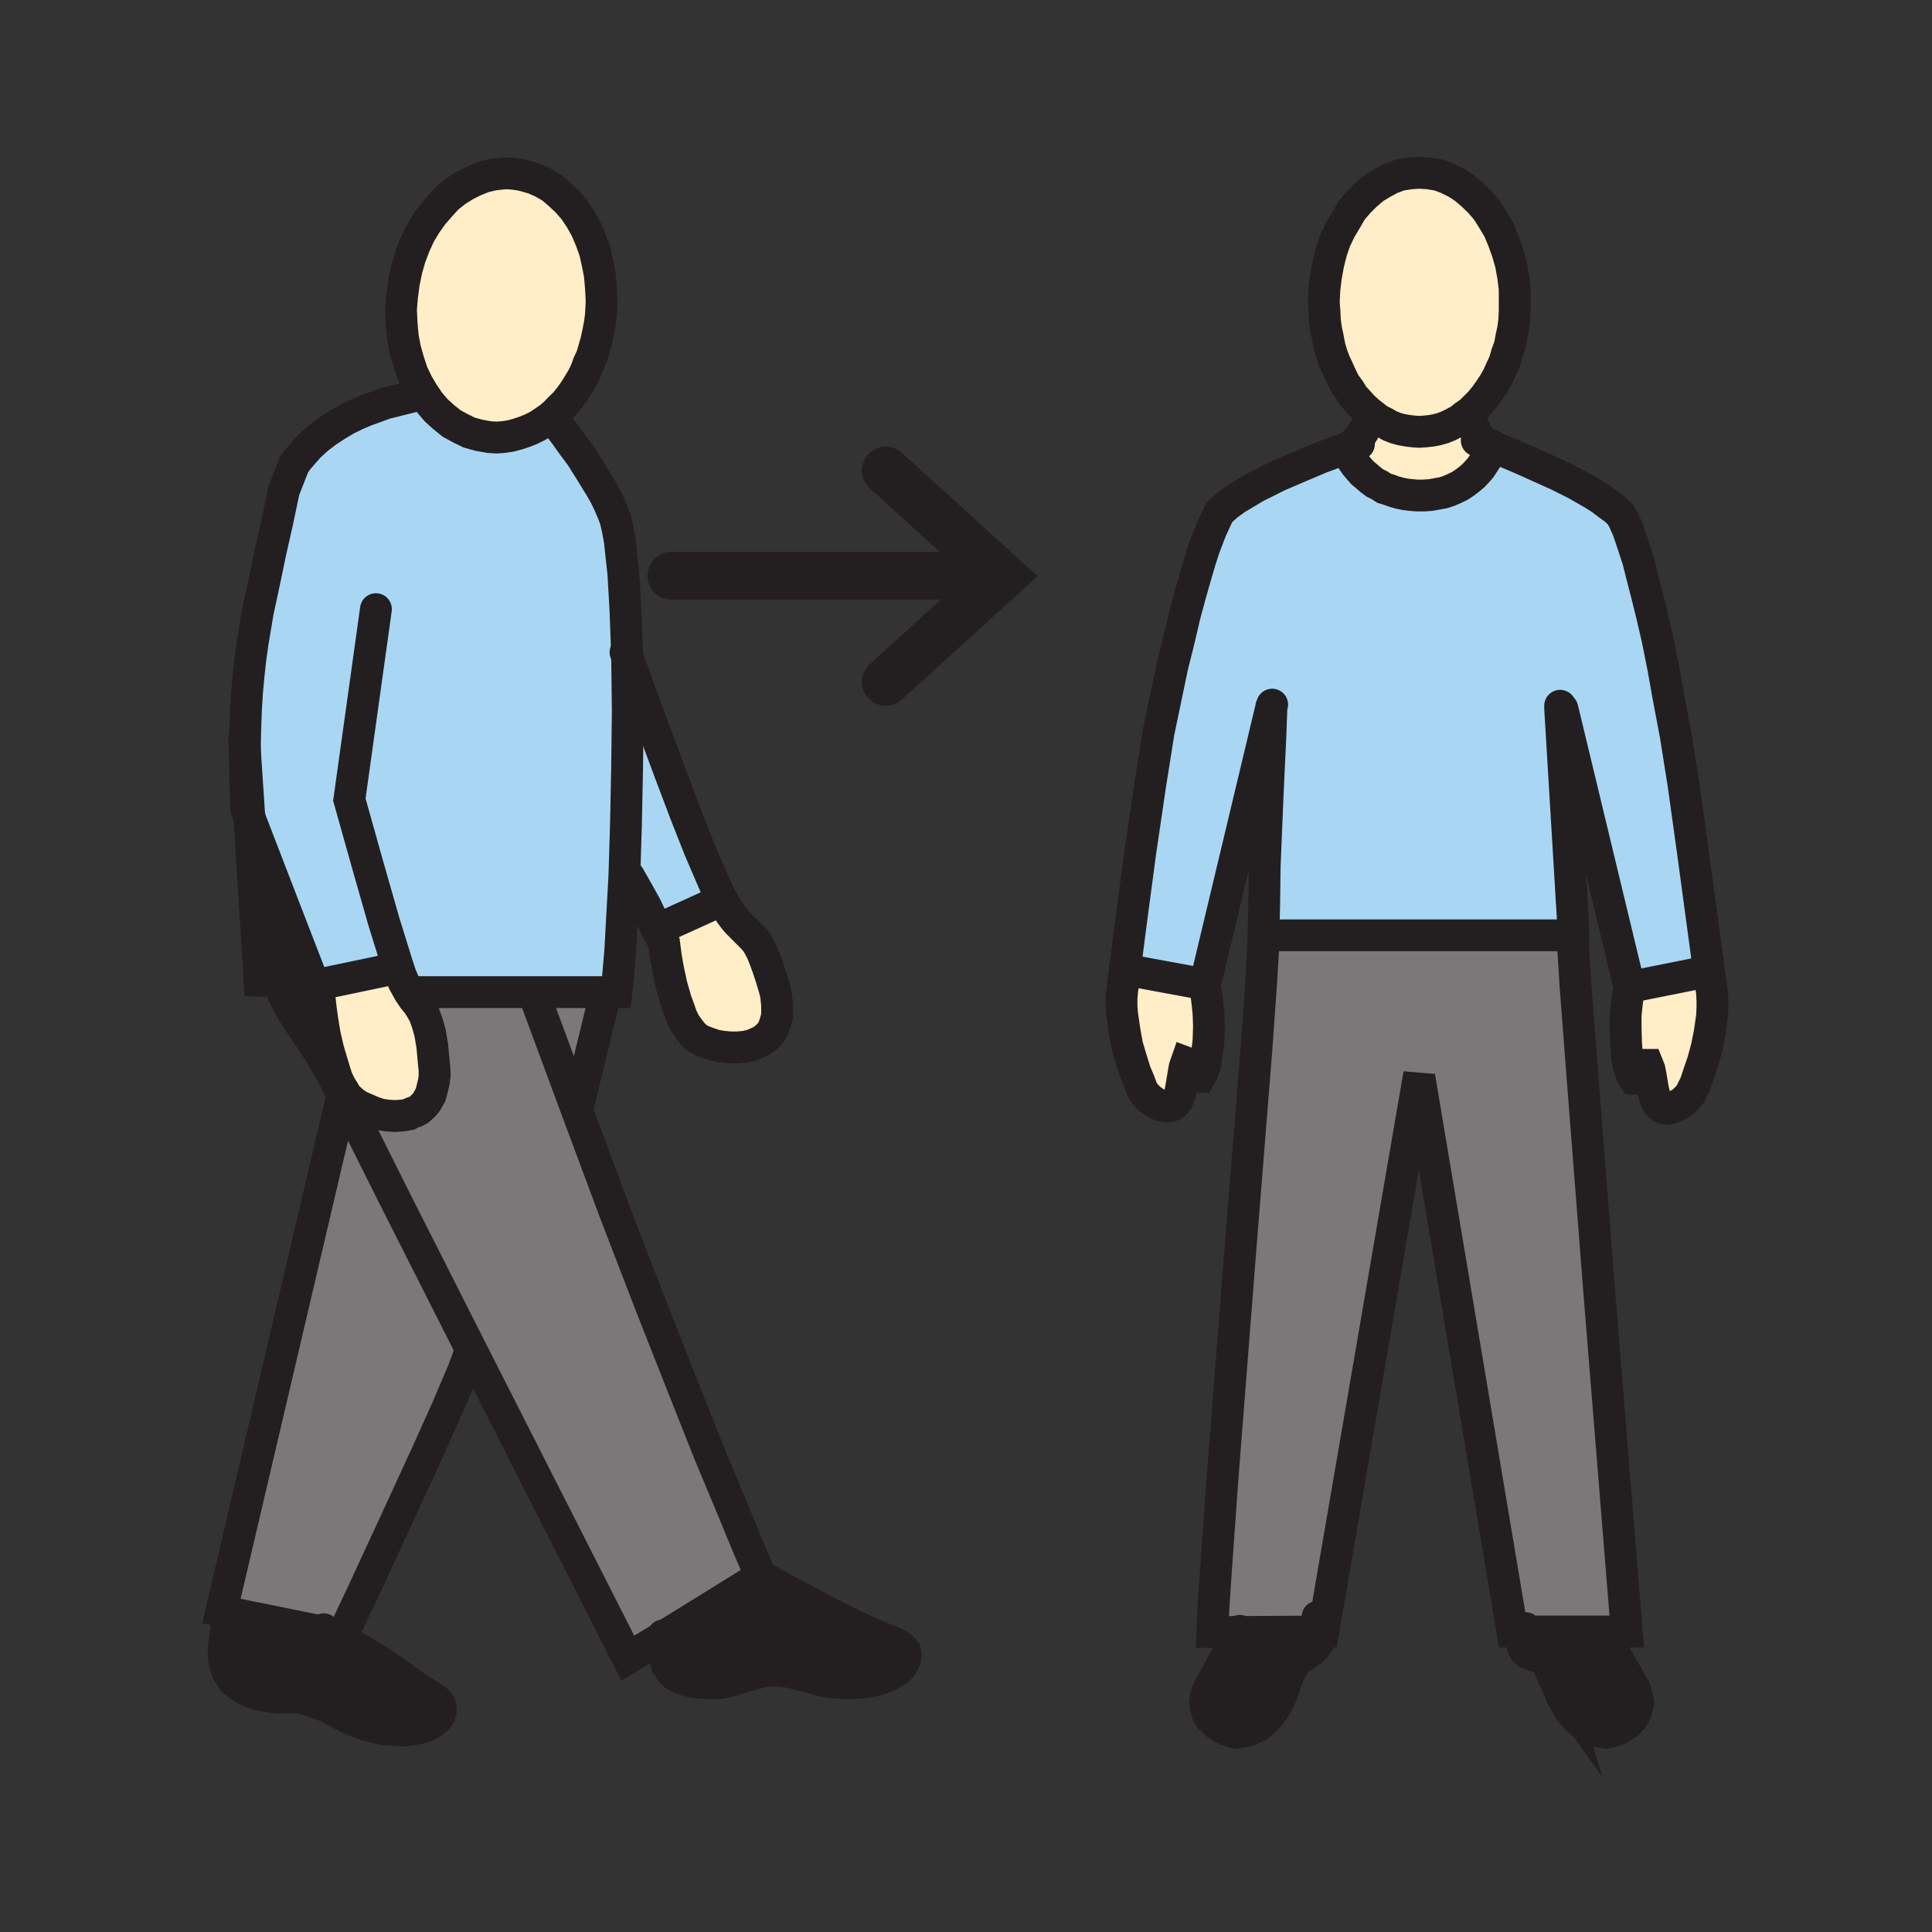 <svg id="Layer_1" xmlns="http://www.w3.org/2000/svg" viewBox="0 0 850 850" width="850" height="850"><rect x="0" y="0" width="850" height="850" fill="#333333" stroke="none"/><style>.st0{fill:#ffeec8}.st1{fill:#a9d7f3}.st2{fill:#7a7878}.st3{fill:#231f20}.st4,.st5{fill:none;stroke:#231f20;stroke-width:14;stroke-linecap:round;stroke-miterlimit:10}.st5{stroke-width:21}</style><path class="st0" d="M593.2 196.8l2.2-1.5 1.8-2 1.7-2 1.3-2 1.7-3 .8-1.3 1.7-2 2.3 1.8 2.5 1.2 2.2 1.3 2.5 1 2.5.7 2.8.5 2.5.3 2.7.2 2.8-.2 2.7-.3 2.5-.5 2.5-.7 2.5-1 2.5-1.3 2.3-1.2 2.2-1.8 2.8.5.2 1.5 1 3 .8 1.8 1 2 1.5 1.7 1.7 1.5 1.3 1 1.5.8-1 2.5-1 2.2-1.3 2-1.5 2.3-1.5 1.7-1.7 1.8-2 1.7-2 1.5-2 1.3-2.5 1.2-2.3 1-2.5.8-2.7.5-2.8.5-3 .2h-3l-2.5-.2-2.5-.3-2.5-.5-2.5-.7-2.2-.8-2.3-.7-2-1.3-2-1-2-1.5-1.7-1.5-1.8-1.5-1.5-1.7-1.5-1.8-1.2-1.7-1-2-1-2-4.5-.3z"/><path class="st1" d="M686.4 311.8l5 83 .5 8 .3 8.7H555.9l.3-14.5.2-15.7 1.3-31.3 1.2-25.7.5-13.5L530.2 433l-1.5-.2-32.5-6-1.3-.3 2.8-21.7 4-30 4.5-30.5 2-12.5 1.5-9.5 3.2-15.3 2.8-13.5 3-12 2.5-10.7 2.5-9.3 2.2-7.7 2-6.8 1.8-5.7 3.2-8.3 2.3-5 1.2-2.5.5-.5 3-2.7 3.8-2.8 4.2-2.5 4.5-2.7 5-2.5 5-2.5 10.5-4.5 8.3-3.5 7.5-2.8 4.5.3 1 2 1 2 1.2 1.7 1.5 1.8 1.5 1.7 1.8 1.5 1.7 1.5 2 1.5 2 1 2 1.3 2.3.7 2.2.8 2.5.7 2.5.5 2.5.3 2.5.2h3l3-.2 2.8-.5 2.7-.5 2.5-.8 2.3-1 2.5-1.2 2-1.3 2-1.5 2-1.7 1.7-1.8 1.5-1.7 1.5-2.3 1.3-2 1-2.2 1-2.5.2-.5 13 5.5 7.8 3.5 8.2 3.7 8 4 7.5 4.3 3.5 2.2 3 2.3 2.8 2 2.2 2 .5.5 1.3 2.2 2 4.5 1.2 3.5 1.5 4.5 1.8 5.5 1.7 6.8 2 7.7 2.3 9.3 2.5 10.7 2.5 12.5 2.5 14 3 15.8 3.5 22 4.2 30.2 7 51.8-1.2.2-31.5 6.3-2.3.5-29.5-122.5z"/><path class="st0" d="M656.4 196.3l-.2.5-1.5-.8-1.3-1z"/><path class="st2" d="M670.7 717.8h-5.3l-41-244.3v-1l-42.2 245.3h-1l-36 .2h-11.8l.5-11.2 1-15 2.8-39.5 7.7-98.5 7.3-91.3 2.2-30.7.8-14 .2-6.3h136.3v6.8l1 16 2.7 35.2 8 102.5 11.8 145.8h-9.8z"/><path class="st3" d="M685.9 742.5l.3 1-.5-.7-2-4.3-3.3-7.7-.7-.5-.8-.5-2-.8-2-.7-2.2-.8-1-.5-.8-.7-.5-.8-.5-1-.2-1.2v-1.5l.2-2 .8-2h35.2v.7l3 6 3.3 6.3 3.5 6 3.5 6.2.7 2 .5 2 .3 2-.3 1.8-.5 1.7-.7 1.8-1 1.5-1 1.2-1.3 1.3-1.5 1-1.5 1-1.5.7-1.5.5-1.7.5-1.5.3-1.5-.3-1.8-.2-2-.5-1.5-.8-1.7-.7-1.5-1-1.5-1.3-2.5-2.5-2.3-2.7-1.7-3.3-1.8-3.2z"/><path class="st0" d="M752.7 433l.5 3.5.2 3.5v3.5l-.2 3.8-.5 3.5-.5 3.5-1.3 6.5-1.7 6.2-1.8 5.3-1.5 4.5-1.5 3-.7 1.5-1.3 1.5-1.5 1.5-1.5 1.2-2 1-1.7.8-2 .5-1.8-.3-1-.5-.7-.5-.8-1-.7-1-.8-2.5-.7-3-1-6-.5-2.5-.8-2h-.7l-.5.3-1 .7-.8 1-.5 1.3-.5 1.2-.5.8-.5.7h-1l-1-1.5-.7-2.2-.8-2.5-.5-3-.5-6.3-.2-7v-5.2l.5-5 .5-3.8.5-1.5.5-1-.3-1.2 2.3-.5 31.5-6.3 1.2-.2zM624.4 76l4.3.3 4.2.7 4 1.5 4 2 3.5 2.3 3.5 3 3.3 3.2 3 3.5 2.7 4.3 2.5 4.2 2 4.8 1.8 5 1.5 5.2 1 5.5.7 5.5v10l-.2 4-.5 3.8-.8 3.7-.7 3.8-1.3 3.5-1 3.5-1.5 3.2-1.5 3.3-1.7 3-1.8 2.7-2 2.8-2 2.5-2.2 2.2-2.3 2.3-2.5 1.7-2.2 1.8-2.3 1.2-2.5 1.3-2.5 1-2.5.7-2.5.5-2.7.3-2.8.2-2.7-.2-2.5-.3-2.8-.5-2.5-.7-2.5-1-2.2-1.3-2.5-1.2-2.3-1.8-2.2-1.7-2.5-2.3-2-2.2-2.3-2.5-1.7-2.8-2-2.7-1.5-3-1.5-3.3-1.5-3.2-1.3-3.5-1-3.5-.7-3.8-.8-3.7-.5-3.8-.2-4-.3-4 .3-6 .7-5.5 1-5.5 1.3-5.2 1.7-5 2.3-4.8 2.5-4.2 2.5-4.3 3-3.5 3.2-3.2 3.5-3 3.8-2.3 3.7-2 4-1.5 4.3-.7z"/><path class="st3" d="M581.2 717.8v1.5l-.3 1.2-.5 1.3-.5 1-1.5 2-1.5 1.5-2 1.2-1.7 1.3-1.5 1-1.3 1-1.7 2.7-1.5 3-1.3 3-1 3-1.2 3.3-1.5 3.2-1.8 3.3-2.2 2.7-2.5 2.5-1.5 1.3-1.5 1-1.8.7-1.7.8-1.8.5-2 .2-1.5.3-1.5-.3-1.5-.5-1.5-.5-1.5-.7-1.5-1-1.5-1-1.2-1.3-1.3-1.2-1-1.5-.5-1.8-.5-1.7-.2-1.8.2-2 .5-2 .8-2 3.5-6.2 3.5-6.5 3.5-6.3 3-6z"/><path class="st0" d="M530.2 433l-.3 1.5.3 1 .5 1.5.5 4 .5 4.8.2 5.5-.2 6.7-.8 6.5-.5 3-.7 2.5-.8 2-1 1.8h-.5l-.2-.3-.8-.5-.5-1-.5-1-.5-1.2-.7-1-1-.8-.5-.2-.8-.3-.7 2-.5 2.8-1 6-.5 2.7-1 2.8-.8 1-.5.7-1 .8-.7.2-2 .3-2-.3-1.8-.7-1.7-1-1.8-1.3-1.5-1.5-1.2-1.5-.8-1.5-1.2-3.2-1.8-4.3-1.7-5.5-1.8-6-1.2-6.7-.5-3.5-.5-3.5-.3-3.5v-3.5l.3-3.5.5-3.5.7-5.8 1.3.3 32.5 6z"/><path class="st3" d="M375.4 715l5.3 2.5 4.7 2 7.3 3 2.5 1.3 1.7 1.2.8.8.5.7.2 1v.8l-.2 1.7-.8 1.8-1 1.5-1.5 1.5-2 1.2-2.2 1.3-2.5 1-2.8 1-3.2.5-3.3.5-3.5.2h-3.7l-3.8-.2-4-.5-4-.8-4-1.2-4-1-3.5-1-3.5-.5-3-.3h-2.7l-2.8.3-2.2.5-2.3.5-4.2 1.2-4 1.3-3.8 1-2 .5-2 .2h-4.5l-4-.2-3.5-.5-2.7-.8-2.3-1-2-1-1.5-1.5-1-1.5-1-1.5-.5-1.7-.5-1.8-.2-2-.3-7 42.8-26.5 16.2 8.8 13.5 7.2z"/><path class="st0" d="M340.7 434.8l.7 2.7.3 2.8.2 2.2v4.3l-.5 2-.5 1.7-.5 1.5-.7 1.5-1 1.3-1 1-1.3 1.2-1.2.8-1.3.7-3 1.3-3 .7-3.2.3h-3.5l-3.3-.3-3-.5-3-1-2.7-1-2.3-1.2-2-1.8-1.7-2.2-1.8-2.5-1.5-3-1.2-3.5-1.3-3.5-2-7-1.5-7-1-5.8-.7-5.5-3.3-6.2 2.8-1 26-11.8 2 3.3 1.7 2.7 1.5 2 1.5 1.8 3 3 2.5 2.5 1.5 1.5 1.3 1.5 1.2 2 1.3 2.5 1.2 3 1.3 3.5 1.5 4.5z"/><path class="st2" d="M291.9 720l-15.7 9.5L207.9 595l-35-69.2-19.5-39-2.7-5.3.5-1.5 1.2 2 1.5 1.5 2 1.8 2.5 1.5 2.8 1.2 3 1.3 3 1 3.2.5 3.3.2 3.2-.2 3-.5 1.5-.8 1.5-.5 1.3-.7 1.2-1 1.3-1.3 1-1.2.7-1.3 1-1.7.5-1.8.5-2 .5-2.2.3-2.3v-2.7l-.3-2.8-.7-7.7-1-6-1.3-4.5-1.2-3.3-1.5-2.7-1.5-2.3-1.8-2.2-1.7-2.5 2.5-.3h52v.3l18.5 50 17.2 46.2 15.8 41 14 35.5 11.7 29.5 9.8 23.5 7 17 6 14z"/><path class="st1" d="M317.7 396l-26 11.8-2.8 1-4.7-10-3.5-6.3-4-7h-2l.7-23 .5-24.7.3-25-.3-24.3 7 19.5 12 32.3 6.5 17.2 6.3 16 5.7 13.3 2.3 5.2z"/><path class="st1" d="M275.9 288.5l.3 24.3-.3 25-.5 24.7-.7 23-1 18-.8 14.8-1 11.5-.7 6.7h-88.5l-2.5.3-1.3-2.3-1.2-2.2-1.3-3-1.2-3.5-32 6.7h-5.3l-11.7-30.2-16.5-42.8-2-30 .2-8.7.3-8.5.5-8 .7-7.5.8-7.3 1-7 2.2-13.2 2.8-13 2.7-13 3-13.3 3-14.2 4.3-11 1.5-2.3 1.7-2 3.5-4 3.8-3.5 4.2-3.2 4.3-2.8 4.2-2.5 4.5-2.2 4.3-1.8 4.2-1.5 4-1.5 6.8-1.7 5.2-1.3 2.5-.5 2.3-1 2.7 4 3 3.5 3.3 3 3.5 2.8 4 2.2 3.7 1.8 4.3 1.2 4.5.8 3.2.2 3-.2 3.3-.5 3-.8 3-1 3-1.2 3-1.5 2.7-1.8 5.5.8 3.3 4.2 3.2 4.5 4.3 5.8 4.2 6.7 4.3 7 2 3.5 1.7 3.5 1.5 3.5 1.3 3.3 1 4.2 1 5.5.7 6.5.8 7.3.5 8.2.5 9z"/><path class="st2" d="M265.2 436.5v5.5l-10.8 44.3-1.2.5-18.5-50v-.3z"/><path class="st0" d="M226.2 76.5l2.2.3 2.3.5 4.2 1.2 4 1.8 3.8 2.2 3.5 3 3.5 3.3 3 3.5 2.7 4 2.5 4.5 2 4.7 1.8 5 1.2 5.3 1 5.2.5 5.8.3 5.7-.3 6-.5 3.8-.7 3.7-.8 3.8-1 3.5-1 3.5-1.5 3.2-1.2 3.3-1.5 3-1.8 3-1.7 2.7-2 2.8-2 2.5-2.3 2.2-2.2 2.3-2.3 2-2.5 1.7-2.7 1.8-3 1.5-3 1.2-3 1-3 .8-3.3.5-3 .2-3.2-.2-4.5-.8-4.3-1.2-3.7-1.8-4-2.2-3.5-2.8-3.3-3-3-3.5-2.7-4-2.5-4.2-2.3-4.8-1.7-5.2-1.5-5.3-1-5.5-.5-5.7-.3-6 .5-6 .8-6 1.2-5.8 1.5-5.2 2-5.3 2.3-5 2.7-4.5 3-4.2 3.3-3.8 3.2-3.5 3.8-3 4-2.5 4-2 4.2-1.7 4.3-1 4.5-.5h2.2z"/><path class="st2" d="M145.2 718.5l-44.5-9-3.3-.7 53.3-227.3 2.7 5.3 19.5 39 35 69.2-1.5.8-1 3-2 5.2-6.5 15.3-9 20-10.2 22.2-18.5 40-8.5 18z"/><path class="st3" d="M173.7 735.5l4.7 3.5 4.3 3 6.7 4.3 2.3 1.5 1.5 1.7.5.8.2.7v2l-.5 1.5-1 1.5-1.5 1.3-1.7 1.2-2 1-2.5.8-2.8.5-3 .5h-3l-3.5-.3-3.5-.2-3.5-.8-3.7-1-3.8-1.2-3.7-1.5-3.8-2-6.7-3.5-5.3-2-4-1.3-3.2-.7h-8.5l-3.5-.3-4.8-.7-3.7-1.3-3.3-1.5-2.5-1.7-2.2-1.8-1.5-2.2-1.3-2.3-.7-2.2-.5-2.5-.3-2.5v-2.5l.3-2.3 1-8.5 1-5 44.5 9 6 3.3 7.7 4.2 8 5 3.5 2.3z"/><path class="st0" d="M151.2 480l-1.5-2.5-1.3-2.7-1-3-1-3.3-2-6.7-1.5-6.5-1-6-.7-5-.5-4.5-2.8-7.3h5.3l32-6.7 1.2 3.5 1.3 3 1.2 2.2 1.3 2.3 1.7 2.5 1.8 2.2 1.5 2.3 1.5 2.7 1.2 3.3 1.3 4.5 1 6 .7 7.7.3 2.8v2.7l-.3 2.3-.5 2.2-.5 2-.5 1.8-1 1.7-.7 1.3-1 1.2-1.3 1.3-1.2 1-1.3.7-1.5.5-1.5.8-3 .5-3.2.2-3.3-.2-3.2-.5-3-1-3-1.3-2.8-1.2-2.5-1.5-2-1.8-1.5-1.5z"/><path class="st1" d="M126.2 402.3l-4.8 1.7-.7 8.8v7.2l.2 3.3.5 3 .5 3 .5 2.5-8.2-.3-4.5-72z"/><path class="st4" d="M234.7 436.8l18.5 50 17.2 46.2 15.8 41 14 35.5 11.7 29.5 9.8 23.5 7 17 6 14-42.8 26.5-15.7 9.5L207.9 595l-35-69.2-19.5-39-2.7-5.3-5-9.5-4.5-7.7-4.3-6.8-4-5.7-3.2-5-3-5-2.3-4.8-1-2.5-1-2.7-.5-2.5-.5-3-.5-3-.2-3.3v-7.2l.7-8.8"/><path class="st4" d="M334.7 693.5l16.2 8.8 13.5 7.2 11 5.5 5.3 2.5 4.7 2 7.3 3 2.5 1.3 1.7 1.2.8.8.5.7.2 1v.8l-.2 1.7-.8 1.8-1 1.5-1.5 1.5-2 1.2-2.2 1.3-2.5 1-2.8 1-3.2.5-3.3.5-3.5.2h-3.7l-3.8-.2-4-.5-4-.8-4-1.2-4-1-3.5-1-3.5-.5-3-.3h-2.7l-2.8.3-2.2.5-2.3.5-4.2 1.2-4 1.3-3.8 1-2 .5-2 .2h-4.5l-4-.2-3.5-.5-2.7-.8-2.3-1-2-1-1.5-1.5-1-1.5-1-1.5-.5-1.7-.5-1.8-.2-2-.3-7-.2-.5M186.2 173l-2.5-4.2-2.3-4.8-1.7-5.2-1.5-5.3-1-5.5-.5-5.7-.3-6 .5-6 .8-6 1.2-5.8 1.5-5.2 2-5.3 2.3-5 2.7-4.5 3-4.2 3.3-3.8 3.2-3.5 3.8-3 4-2.5 4-2 4.2-1.7 4.3-1 4.5-.5h2.2l2.3.2 2.2.3 2.3.5 4.2 1.2 4 1.8 3.8 2.2 3.5 3 3.5 3.3 3 3.5 2.7 4 2.5 4.5 2 4.7 1.8 5 1.2 5.3 1 5.2.5 5.8.3 5.7-.3 6-.5 3.8-.7 3.7-.8 3.8-1 3.5-1 3.5-1.5 3.2-1.2 3.3-1.5 3-1.8 3-1.7 2.7-2 2.8-2 2.5-2.3 2.2-2.2 2.3-2.3 2-2.5 1.7-2.7 1.8-3 1.5-3 1.2-3 1-3 .8-3.3.5-3 .2-3.2-.2-4.5-.8-4.3-1.2-3.7-1.8-4-2.2-3.5-2.8-3.3-3-3-3.5zM244.9 186.3l3.3 4.2 3.2 4.5 4.3 5.8 4.2 6.7 4.3 7 2 3.5 1.7 3.5 1.5 3.5 1.3 3.3 1 4.2 1 5.5.7 6.5.8 7.3.5 8.2.5 9 .7 19.5.3 24.3-.3 25-.5 24.7-.7 23-1 18-.8 14.8-1 11.5-.7 6.7h-88.5"/><path class="st4" d="M183.9 174l-2.5.5-5.2 1.3-6.8 1.7-4 1.5-4.2 1.5-4.3 1.8-4.5 2.2-4.2 2.5-4.3 2.8-4.2 3.2-3.8 3.5-3.5 4-1.7 2-1.5 2.3-4.3 11-3 14.2-3 13.3-2.7 13-2.8 13-2.2 13.2-1 7-.8 7.3-.7 7.5-.5 8-.3 8.5-.2 8.7.2 12.8.5 14 1.3 3.2 16.5 42.8 11.7 30.2 2.8 7.3.5 4.5.7 5 1 6 1.5 6.5 2 6.7 1 3.3 1 3 1.3 2.7 1.5 2.5 1.2 2 1.5 1.5 2 1.8 2.5 1.5 2.8 1.2 3 1.3 3 1 3.2.5 3.3.2 3.2-.2 3-.5 1.5-.8 1.5-.5 1.3-.7 1.2-1 1.3-1.3 1-1.2.7-1.3 1-1.7.5-1.8.5-2 .5-2.2.3-2.3v-2.7l-.3-2.8-.7-7.7-1-6-1.3-4.5-1.2-3.3-1.5-2.7-1.5-2.3-1.8-2.2-1.7-2.5-1.3-2.3-1.2-2.2-1.3-3-1.2-3.5-6.3-20.3-7-24.5-8.2-29.2 11.7-83.8M276.7 385.5l4 7 3.5 6.3 4.7 10 3.3 6.2.7 5.5 1 5.8 1.5 7 2 7 1.3 3.5 1.2 3.5 1.5 3 1.8 2.5 1.7 2.2 2 1.8 2.3 1.2 2.7 1 3 1 3 .5 3.3.3h3.5l3.2-.3 3-.7 3-1.3 1.3-.7 1.2-.8 1.3-1.2 1-1 1-1.3.7-1.5.5-1.5.5-1.7.5-2v-4.3l-.2-2.2-.3-2.8-.7-2.7-1.5-5-1.5-4.5-1.3-3.5-1.2-3-1.3-2.5-1.2-2-1.3-1.5-1.5-1.5-2.5-2.5-3-3-1.5-1.8-1.5-2-1.7-2.7-2-3.3-2-4-2.3-5.2-5.7-13.3-6.3-16-6.5-17.2-12-32.3-7-19.5-.7-1.5"/><path class="st4" d="M138.2 432.5h-.3l-15.5-.7-8.2-.3-4.5-72-2-30-.3-4.2M206.4 595.8l-1 3-2 5.2-6.5 15.3-9 20-10.2 22.2-18.5 40-8.5 18-5.5-1-44.5-9-3.3-.7 53.3-227.3.5-1.5"/><path class="st4" d="M142.4 716.8l2.8 1.7 6 3.3 7.7 4.2 8 5 3.5 2.3 3.3 2.2 4.7 3.5 4.3 3 6.7 4.3 2.3 1.5 1.5 1.7.5.8.2.7v2l-.5 1.5-1 1.5-1.5 1.3-1.7 1.2-2 1-2.5.8-2.8.5-3 .5h-3l-3.5-.3-3.5-.2-3.5-.8-3.7-1-3.8-1.2-3.7-1.5-3.8-2-6.7-3.5-5.3-2-4-1.3-3.2-.7h-8.5l-3.5-.3-4.8-.7-3.7-1.3-3.3-1.5-2.5-1.7-2.2-1.8-1.5-2.2-1.3-2.3-.7-2.2-.5-2.5-.3-2.5v-2.5l.3-2.3 1-8.5M265.2 442l-10.8 44.3M604.4 183l-2.2-1.7-2.5-2.3-2-2.2-2.3-2.5-1.7-2.8-2-2.7-1.5-3-1.5-3.3-1.5-3.2-1.3-3.5-1-3.5-.7-3.8-.8-3.7-.5-3.8-.2-4-.3-4 .3-6 .7-5.5 1-5.5 1.3-5.2 1.7-5 2.3-4.8 2.5-4.2 2.5-4.3 3-3.5 3.2-3.2 3.5-3 3.8-2.3 3.7-2 4-1.5 4.3-.7 4.2-.3 4.3.3 4.2.7 4 1.5 4 2 3.5 2.3 3.5 3 3.3 3.2 3 3.5 2.7 4.3 2.5 4.2 2 4.8 1.8 5 1.5 5.2 1 5.5.7 5.5v10l-.2 4-.5 3.8-.8 3.7-.7 3.8-1.3 3.5-1 3.5-1.5 3.2-1.5 3.3-1.7 3-1.8 2.7-2 2.8-2 2.5-2.2 2.2-2.3 2.3-2.5 1.7-2.2 1.8-2.3 1.2-2.5 1.3-2.5 1-2.5.7-2.5.5-2.7.3-2.8.2-2.7-.2-2.5-.3-2.8-.5-2.5-.7-2.5-1-2.2-1.3-2.5-1.2zM691.4 394.8l-5-83v-1.3"/><path class="st4" d="M559.7 310l-.3.8-.5 13.5-1.2 25.7-1.3 31.3-.2 15.7-.3 14.5-.2 6.3-.8 14-2.2 30.7-7.3 91.3-7.7 98.5-2.8 39.5-1 15-.5 11.2h11.8l36-.2h1l42.2-245.3v1l41 244.3h50.3L703.9 572l-8-102.5-2.7-35.2-1-16v-6.8l-.3-8.7-.5-8V392M558.7 411.5h130.5M494.2 432.3l.7-5.8 2.8-21.7 4-30 4.5-30.5 2-12.5 1.5-9.5 3.2-15.3 2.8-13.5 3-12 2.5-10.7 2.5-9.3 2.2-7.7 2-6.8 1.8-5.7 3.2-8.3 2.3-5 1.2-2.5.5-.5 3-2.7 3.8-2.8 4.2-2.5 4.5-2.7 5-2.5 5-2.5 10.5-4.5 8.3-3.5 7.5-2.8 4.5-1.7 4.7-1.5M559.4 310.8L530.2 433l-.3 1.5.3 1 .5 1.5.5 4 .5 4.8.2 5.5-.2 6.7-.8 6.5-.5 3-.7 2.5-.8 2-1 1.8h-.5l-.2-.3-.8-.5-.5-1-.5-1-.5-1.2-.7-1-1-.8-.5-.2-.8-.3-.7 2-.5 2.8-1 6-.5 2.7-1 2.8-.8 1-.5.7-1 .8-.7.2-2 .3-2-.3-1.8-.7-1.7-1-1.8-1.3-1.5-1.5-1.2-1.5-.8-1.5-1.2-3.2-1.8-4.3-1.7-5.5-1.8-6-1.2-6.7-.5-3.5-.5-3.5-.3-3.5v-3.5l.3-3.5.5-3.5M496.2 426.8l32.5 6M752.7 433l-.8-5.7-7-51.8-4.2-30.2-3.5-22-3-15.8-2.5-14-2.5-12.5-2.5-10.7-2.3-9.3-2-7.7-1.7-6.8-1.8-5.5-1.5-4.5-1.2-3.5-2-4.5-1.3-2.2-.5-.5-2.2-2-2.8-2-3-2.3-3.5-2.2-7.5-4.3-8-4-8.2-3.7-7.8-3.5-13-5.5-3-1.3-3.7-1.2M687.4 311.8l29.5 122.5.3 1.2-.5 1-.5 1.5-.5 3.8-.5 5v5.2l.2 7 .5 6.3.5 3 .8 2.5.7 2.2 1 1.5h1l.5-.7.5-.8.5-1.2.5-1.3.8-1 1-.7.5-.3h.7l.8 2 .5 2.5 1 6 .7 3 .8 2.5.7 1 .8 1 .7.5 1 .5 1.8.3 2-.5 1.7-.8 2-1 1.5-1.2 1.5-1.5 1.3-1.5.7-1.5 1.5-3 1.5-4.5 1.8-5.3 1.7-6.2 1.3-6.5.5-3.5.5-3.5.2-3.8V440l-.2-3.5-.5-3.5M750.7 427.5l-31.5 6.3"/><path class="st4" d="M656.4 196v.3l-.2.5-1 2.5-1 2.2-1.3 2-1.5 2.3-1.5 1.7-1.7 1.8-2 1.7-2 1.5-2 1.3-2.5 1.2-2.3 1-2.5.8-2.7.5-2.8.5-3 .2h-3l-2.5-.2-2.5-.3-2.5-.5-2.5-.7-2.2-.8-2.3-.7-2-1.3-2-1-2-1.5-1.7-1.5-1.8-1.5-1.5-1.7-1.5-1.8-1.2-1.7-1-2-1-2"/><path class="st4" d="M647.2 183.5l.2 1.5 1 3 .8 1.8 1 2 1.5 1.7 1.7 1.5 1.3 1 1.5.8 2 .7M602.7 185l-.8 1.3-1.7 3-1.3 2-1.7 2-1.8 2-2.2 1.5-1.5 1-1.5.7M545.4 717.5l-.2.5-3 6-3.5 6.3-3.5 6.5-3.5 6.2-.8 2-.5 2-.2 2 .2 1.8.5 1.7.5 1.8 1 1.5 1.3 1.2 1.2 1.3 1.5 1 1.5 1 1.5.7 1.5.5 1.5.5 1.5.3 1.5-.3 2-.2 1.8-.5 1.7-.8 1.8-.7 1.5-1 1.5-1.3 2.5-2.5 2.2-2.7 1.8-3.3 1.5-3.2 1.2-3.3 1-3 1.3-3 1.5-3 1.7-2.7 1.3-1 1.5-1 1.7-1.3 2-1.2 1.5-1.5 1.5-2 .5-1 .5-1.3.3-1.2v-3l-.5-1.5-.5-1.8-.5-1.7M705.9 718.5l3 6 3.3 6.3 3.5 6 3.5 6.2.7 2 .5 2 .3 2-.3 1.8-.5 1.7-.7 1.8-1 1.5-1 1.2-1.3 1.3-1.5 1-1.5 1-1.5.7-1.5.5-1.7.5-1.5.3-1.5-.3-1.8-.2-2-.5-1.5-.8-1.7-.7-1.5-1-1.5-1.3-2.5-2.5-2.3-2.7-1.7-3.3-1.8-3.2-1-3.3.3 1-.5-.7-2-4.3-3.3-7.7-.7-.5-.8-.5-2-.8-2-.7-2.2-.8-1-.5-.8-.7-.5-.8-.5-1-.2-1.2v-1.5l.2-2 .8-2 .5-1.5"/><path class="st5" d="M295.4 253.3h144.5M389.7 207l51.2 46.5-51.2 46.5"/><path class="st4" d="M143.2 432.5l32-6.7M291.7 407.8l26-11.8"/></svg>
